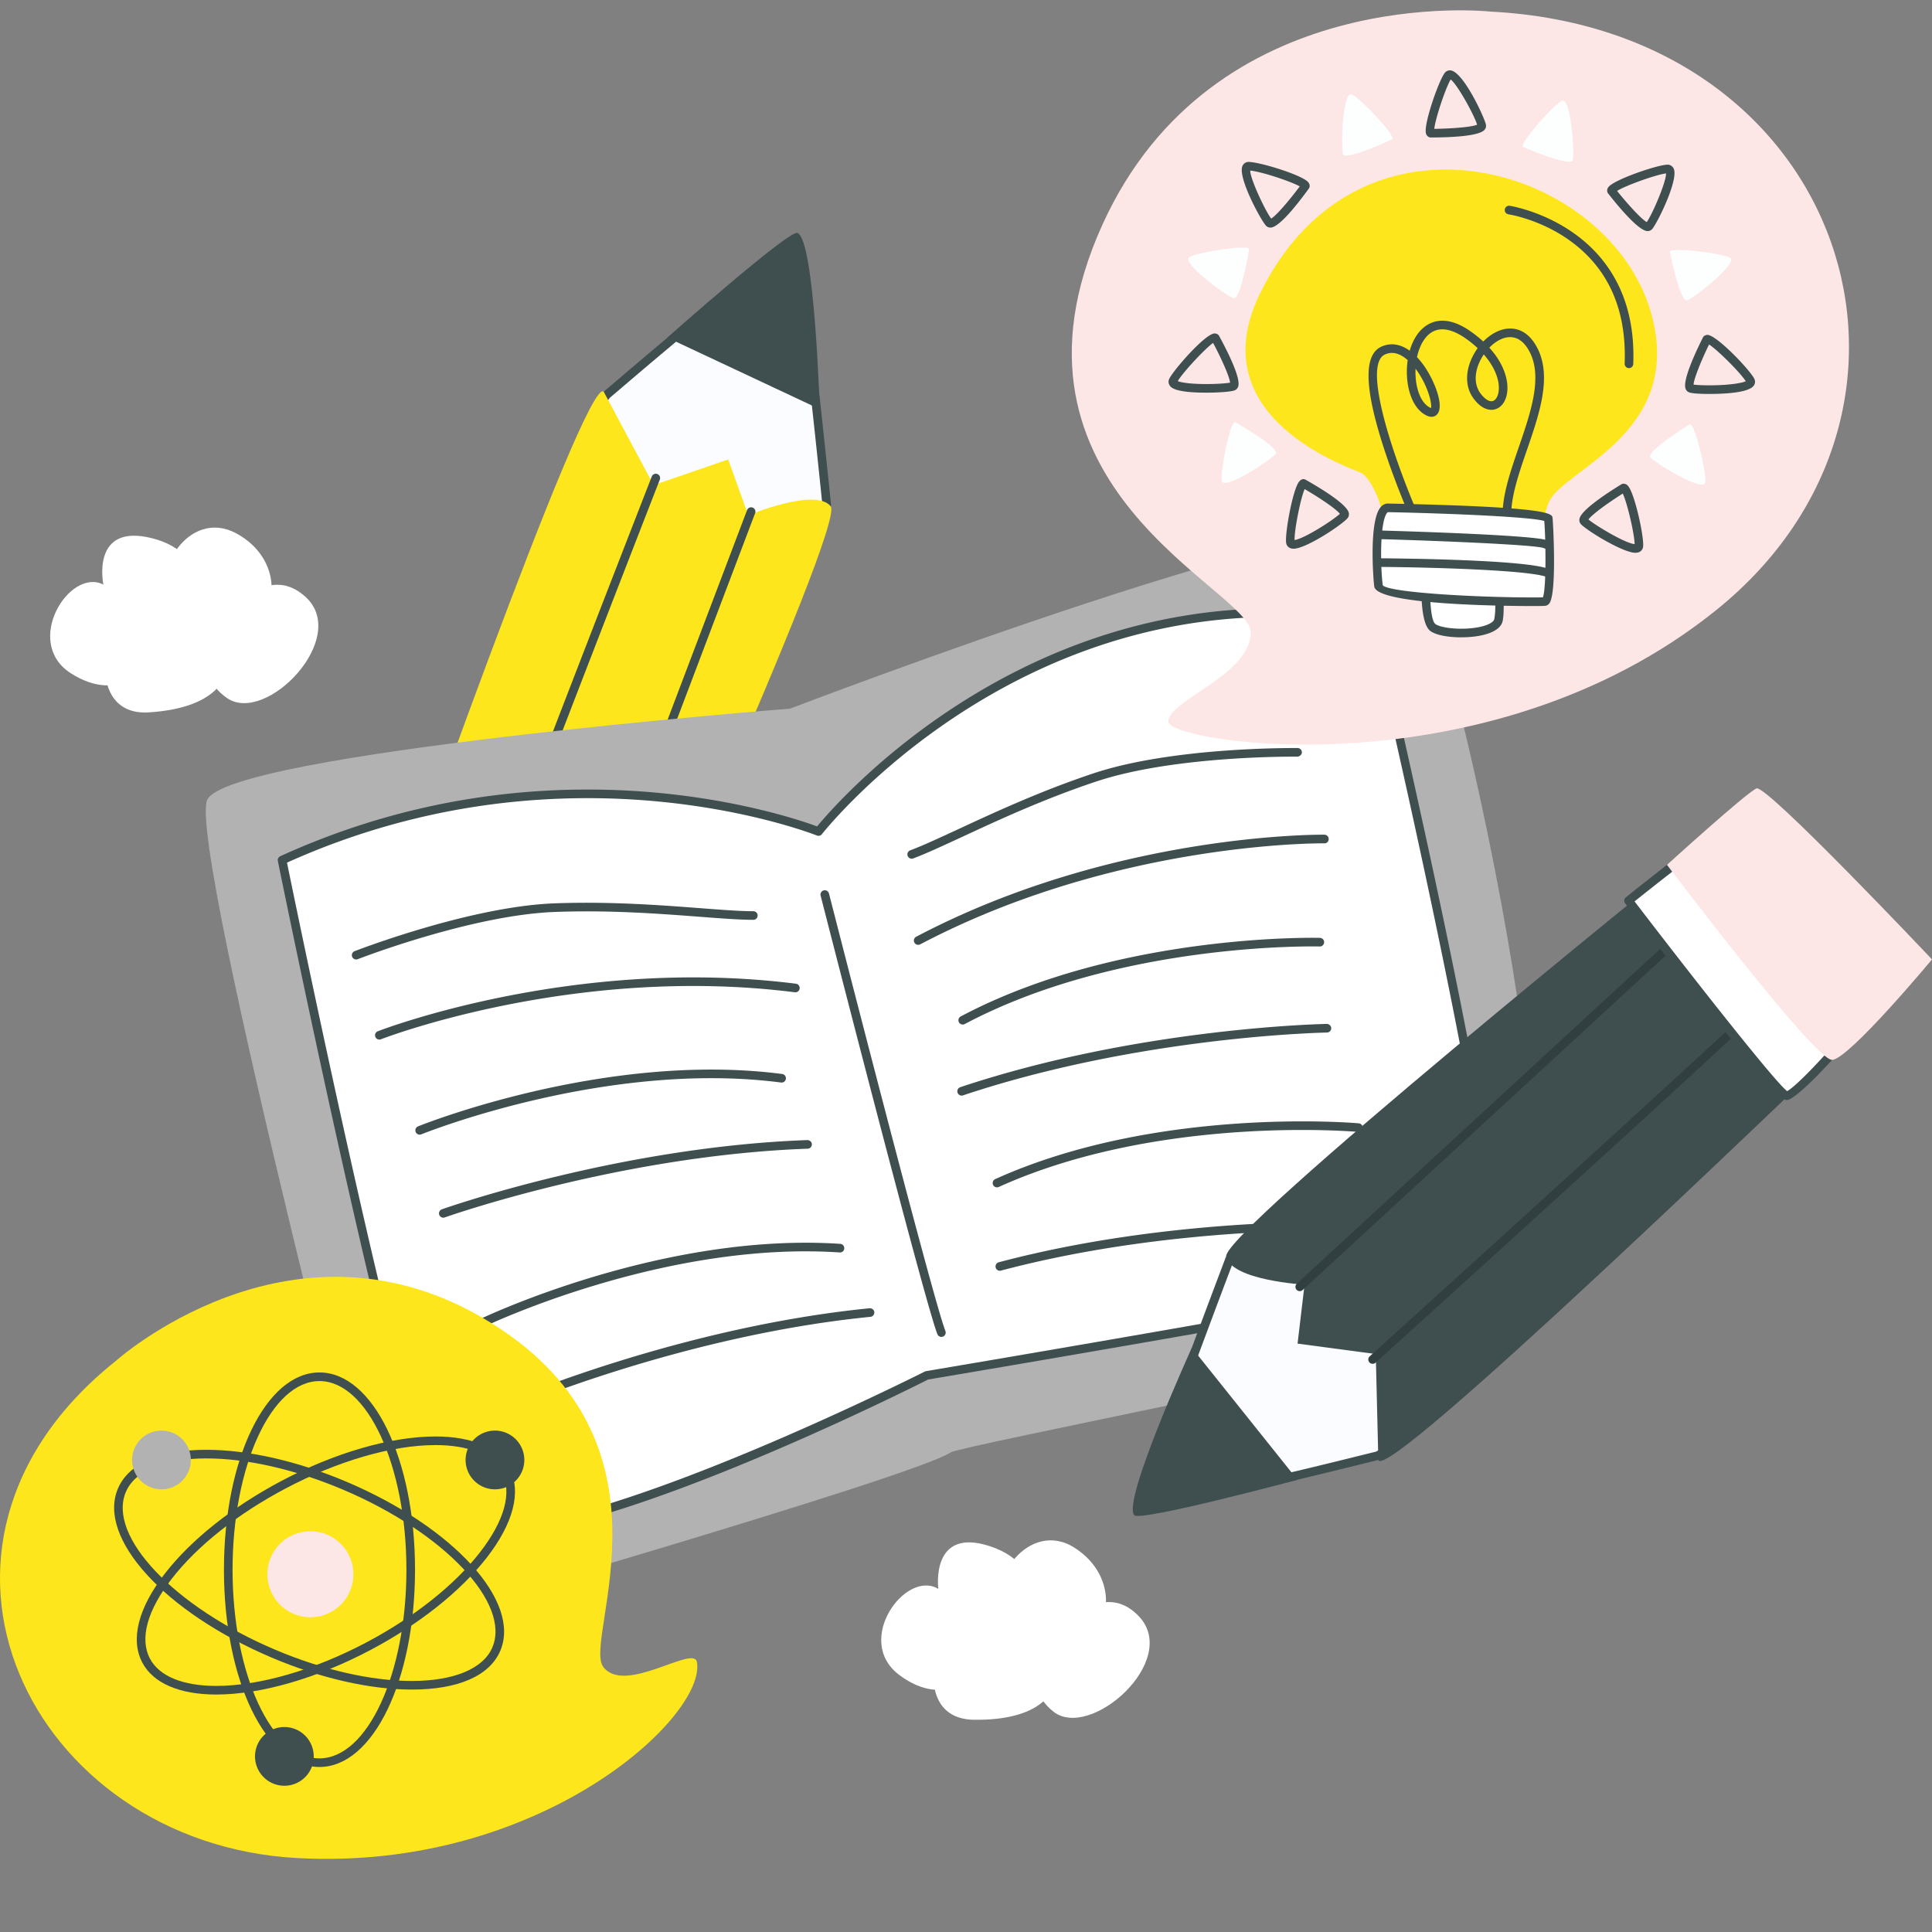 <svg width="194" height="194" fill="none" xmlns="http://www.w3.org/2000/svg"><rect width="100%" height="100%" fill="#808080" stroke="none"/><g clip-path="url(#clip0)"><path d="M39.182 96.422S59.114 41.144 60.983 39.59c1.869-1.553 18.358-15.939 18.973-14.4.616 1.539 3.055 25.482 3.055 25.482l-23.87 57.504-19.96-11.755z" fill="#FBFCFF"/><path d="M59.142 108.609a.428.428 0 01-.22-.06l-19.96-11.756a.433.433 0 01-.186-.52c2.043-5.668 20.027-55.433 21.931-57.016.237-.196.706-.598 1.349-1.147 11.05-9.44 16.34-13.467 17.69-13.467.287 0 .515.144.612.386.62 1.55 2.834 23.143 3.084 25.599a.435.435 0 01-.03.21l-23.87 57.504a.43.43 0 01-.4.267zM39.71 96.229l19.222 11.323L82.57 50.607c-.942-9.244-2.463-23.095-2.962-25.08-.99.241-4.825 2.848-16.99 13.24-.648.553-1.12.958-1.359 1.155C59.873 41.25 47.661 74.191 39.71 96.23z" fill="#3F4E4F"/><path d="M82.31 41.084L67.007 33.9s12.191-10.814 13.06-10.51c1.736.607 2.243 17.694 2.243 17.694z" fill="#3F4E4F"/><path d="M60.625 39.342l5.004 9.371 7.49-2.578 2.022 5.609s6.73-2.818 8.27-.907c1.538 1.91-23.207 56.093-23.207 56.093s-22.718-9.244-21.883-11.305c.836-2.061 20.531-58.226 22.304-56.283z" fill="#FDE61B"/><path d="M45.293 102.398l-.042-.001a.423.423 0 01-.389-.445c.09-1.465 18.496-48.74 20.594-54.125a.433.433 0 01.806.314c-5.639 14.472-20.32 52.362-20.538 53.876a.445.445 0 01-.431.381zm8.705 5.923a.433.433 0 01-.405-.585L75.024 51.2a.433.433 0 01.809.306l-21.43 56.535a.432.432 0 01-.404.28z" fill="#3F4E4F"/><path d="M62.384 100.775S41.26 90.023 40.35 90.369c-.91.347-4.764 13.866-3.474 15.058 1.29 1.192 17.91 10.011 19.48 7.452 1.57-2.559 6.03-12.104 6.03-12.104z" fill="#fff"/><path d="M55.111 113.774c-4.353 0-17.319-6.912-18.53-8.03-.236-.218-.787-.727.031-4.952.575-2.966 2.541-10.432 3.583-10.828a.817.817 0 01.212-.036c1.543 0 18.741 8.715 22.173 10.462a.432.432 0 01.196.568c-.183.39-4.487 9.596-6.052 12.147-.273.444-.815.669-1.613.669zM40.476 90.801c-.913 1.064-4.2 13.277-3.305 14.31.992.917 13.762 7.799 17.94 7.799.464 0 .775-.091.876-.258 1.363-2.22 4.983-9.884 5.828-11.681-7.709-3.918-19.85-9.908-21.339-10.17z" fill="#3F4E4F"/><path d="M61.597 105.839S39.815 94.776 38.322 95.624c-1.493.849-4.157 12.794-4.157 12.794s21.986 9.024 22.695 8.193c.709-.83 4.737-10.772 4.737-10.772z" fill="#FDE7E6"/><path d="M94.219 159.549s-.831-6.31 5.242-4.268c6.074 2.042 4.095 7.819 1.779 5.842-2.315-1.977 2.029-8.682 6.677-5.697 4.648 2.986 3.608 8.78.312 9.207-3.297.428 1.995-6.746 6.148-2.315 4.153 4.43-4.914 12.506-8.622 9.537-3.709-2.97-.807-7.763.083-4.842.89 2.921-1.509 5.786-8.086 5.673-6.577-.114-3.584-10.232-1.285-7.287 2.3 2.946-1.517 6.27-6.157 2.8-4.639-3.47.654-10.643 3.909-8.65zM10.38 58.7s-1.304-6.229 4.905-4.65c6.21 1.579 4.672 7.489 2.214 5.692-2.458-1.797 1.37-8.81 6.23-6.183 4.858 2.627 4.258 8.482 1.003 9.157-3.255.674 1.482-6.877 5.957-2.772 4.474 4.105-3.96 12.841-7.88 10.16-3.922-2.683-1.389-7.68-.282-4.835 1.107 2.846-1.07 5.883-7.636 6.265-6.566.382-4.343-9.933-1.83-7.169 2.515 2.764-1.04 6.366-5.928 3.255-4.888-3.11-.15-10.662 3.246-8.92z" fill="#fff"/><path d="M79.341 71.156s59.49-22.784 62.022-17.088c5.56 12.51 19.38 76.323 9.493 79.426-9.887 3.104-54.427 11.709-55.377 12.341-3.745 2.497-56.184 17.587-56.184 17.587S18.8 85.059 20.8 80.332c2-4.726 58.541-9.176 58.541-9.176z" fill="#B2B2B2"/><path d="M82.19 83.498s20.899-27.036 55.649-21.14c0 0 15.115 64.078 11.751 65.441-3.363 1.363-56.53 10.309-56.53 10.309s-44.737 22.651-49.03 13.547c-4.292-9.104-15.705-65.287-15.705-65.287 28.642-13.058 53.864-2.87 53.864-2.87z" fill="#fff"/><path d="M49.184 154.245c-2.926 0-4.791-.809-5.544-2.406-4.266-9.045-15.272-63.089-15.74-65.385a.434.434 0 01.245-.48c9.742-4.44 20.13-6.693 30.876-6.693 12.364 0 21.306 3.065 23.029 3.702 2.02-2.45 18.924-21.897 45.946-21.897 3.266 0 6.602.285 9.915.847.171.03.309.158.349.326.037.16 3.818 16.211 7.139 32.222 6.79 32.731 5.145 33.399 4.354 33.719-3.34 1.353-53.597 9.825-56.556 10.323-1.938.979-31.353 15.722-44.013 15.722zM28.819 86.62c.958 4.692 11.555 56.264 15.604 64.851.598 1.267 2.2 1.909 4.762 1.909 12.61 0 43.372-15.5 43.68-15.658a.453.453 0 01.124-.04c.531-.09 53.159-8.954 56.44-10.284 1.954-1.857-6.258-40.524-11.944-64.66a58.543 58.543 0 00-9.489-.787c-28.257 0-45.295 21.593-45.464 21.811a.433.433 0 01-.504.137c-.093-.038-9.459-3.753-23.007-3.753-10.505 0-20.665 2.178-30.203 6.474z" fill="#3F4E4F"/><path d="M94.53 134.244a.433.433 0 01-.401-.272c-1.262-3.154-11.3-42.37-11.726-44.038a.432.432 0 01.838-.215c.104.408 10.45 40.829 11.69 43.932a.433.433 0 01-.4.593z" fill="#3F4E4F"/><path d="M35.766 95.913s11.394-4.457 19.938-4.774c8.544-.316 16.146.791 19.943.791" fill="#fff"/><path d="M35.766 96.346a.432.432 0 01-.158-.835c.115-.045 11.56-4.487 20.08-4.803 5.547-.204 10.603.178 14.665.488 2.129.162 3.968.303 5.294.303a.432.432 0 110 .864c-1.359 0-3.213-.14-5.36-.305-4.04-.307-9.07-.691-14.568-.486-8.37.31-19.683 4.699-19.796 4.744a.428.428 0 01-.157.03z" fill="#3F4E4F"/><path d="M38.095 103.956s19.303-7.595 41.77-4.747l-41.77 4.747z" fill="#fff"/><path d="M38.095 104.388a.432.432 0 01-.158-.835c.194-.078 19.664-7.6 41.983-4.774.236.03.404.247.374.483a.427.427 0 01-.483.376c-22.1-2.803-41.365 4.644-41.558 4.719a.419.419 0 01-.158.031z" fill="#3F4E4F"/><path d="M48.402 132.839s17.972-8.705 35.943-7.507l-35.943 7.507z" fill="#fff"/><path d="M48.403 133.272a.432.432 0 01-.19-.821c.181-.088 18.28-8.748 36.16-7.55a.433.433 0 01.403.46.422.422 0 01-.46.403c-17.652-1.185-35.547 7.379-35.726 7.466a.43.43 0 01-.187.042z" fill="#3F4E4F"/><path d="M51.3 141.012s17.04-7.328 36.064-9.213L51.3 141.012z" fill="#fff"/><path d="M51.3 141.444a.433.433 0 01-.172-.829c.171-.074 17.32-7.377 36.193-9.247.24-.011.45.15.472.388a.433.433 0 01-.387.473c-18.741 1.856-35.766 9.107-35.936 9.179a.413.413 0 01-.17.036z" fill="#3F4E4F"/><path d="M42.14 113.504s18.484-7.557 36.345-5.231l-36.345 5.231z" fill="#fff"/><path d="M42.14 113.936a.432.432 0 01-.163-.832c.186-.077 18.796-7.574 36.563-5.26a.432.432 0 01-.111.857c-17.543-2.281-35.94 5.129-36.125 5.203a.41.41 0 01-.164.032z" fill="#3F4E4F"/><path d="M44.518 121.84s17.467-6.241 36.572-6.926l-36.572 6.926z" fill="#fff"/><path d="M44.518 122.271a.432.432 0 01-.146-.84c.176-.062 17.75-6.271 36.702-6.951.237.005.44.178.448.418a.432.432 0 01-.417.447c-18.815.674-36.268 6.839-36.442 6.9a.435.435 0 01-.145.026z" fill="#3F4E4F"/><path d="M130.293 75.546s-12.233-.182-20.346 2.516c-8.112 2.698-14.844 6.4-18.4 7.731" fill="#fff"/><path d="M91.546 86.226a.433.433 0 01-.151-.838c1.242-.464 2.915-1.24 4.853-2.138 3.696-1.713 8.295-3.845 13.563-5.598 8.089-2.69 20.368-2.535 20.489-2.538.239.003.429.2.426.44-.004.237-.227.4-.439.425-.122.001-12.255-.149-20.203 2.494-5.221 1.736-9.796 3.857-13.472 5.562-1.954.905-3.641 1.688-4.913 2.164a.436.436 0 01-.153.027z" fill="#3F4E4F"/><path d="M132.987 84.247s-20.74-.347-40.784 10.195l40.784-10.195z" fill="#fff"/><path d="M92.204 94.874a.431.431 0 01-.202-.815c19.91-10.472 40.784-10.25 40.992-10.243.239.004.429.2.426.44-.005.239-.188.442-.44.424-.21.005-20.867-.22-40.575 10.144a.43.43 0 01-.201.05z" fill="#3F4E4F"/><path d="M136.406 113.229s-19.882-1.854-36.294 5.566l36.294-5.566z" fill="#fff"/><path d="M100.112 119.227a.433.433 0 01-.179-.827c16.327-7.38 36.313-5.621 36.513-5.602a.433.433 0 01.391.47.44.44 0 01-.471.391c-.196-.018-19.962-1.757-36.076 5.529a.433.433 0 01-.178.039z" fill="#3F4E4F"/><path d="M137.398 123.159s-18.527-.891-37.005 4.011l37.005-4.011z" fill="#fff"/><path d="M100.393 127.602a.433.433 0 01-.111-.85c18.332-4.862 36.951-4.035 37.137-4.025a.433.433 0 01.412.453c-.012.239-.212.44-.453.41-.184-.006-18.678-.829-36.874 3.998a.428.428 0 01-.111.014z" fill="#3F4E4F"/><path d="M132.546 94.607s-19.96-.6-35.873 7.838l35.873-7.838z" fill="#fff"/><path d="M96.673 102.879a.432.432 0 01-.203-.814c15.833-8.395 35.886-7.897 36.088-7.889a.433.433 0 01-.026.865c-.2-.008-20.032-.498-35.656 7.787a.421.421 0 01-.203.051z" fill="#3F4E4F"/><path d="M133.241 103.248s-18.547.277-36.68 6.332l36.68-6.332z" fill="#fff"/><path d="M96.56 110.013a.433.433 0 01-.137-.843c17.99-6.006 36.625-6.351 36.811-6.354.222.005.435.188.439.426a.432.432 0 01-.426.439c-.184.003-18.691.347-36.55 6.31a.435.435 0 01-.136.022z" fill="#3F4E4F"/><path d="M11.591 136.688s17.31-15.611 36.691-4.464c20.951 12.05 10.145 32.308 12.294 35.157 2.148 2.849 9.084-2.25 9.403-.495.99 5.444-15.733 21.054-40.19 19.688-26.743-1.493-41.483-31.293-18.198-49.886z" fill="#FDE61B"/><path d="M32.08 177.43c-5.38 0-9.593-8.701-9.593-19.808s4.214-19.808 9.593-19.808c5.38 0 9.594 8.701 9.594 19.808S37.46 177.43 32.08 177.43zm0-38.751c-4.813 0-8.728 8.498-8.728 18.943 0 10.445 3.915 18.943 8.728 18.943 4.814 0 8.73-8.498 8.73-18.943 0-10.445-3.916-18.943-8.73-18.943z" fill="#3F4E4F"/><path d="M41.35 169.657c-4.19 0-9.182-1.139-14.057-3.206-10.765-4.565-17.553-12.021-15.452-16.974 1.066-2.513 4.221-3.897 8.886-3.897 4.19 0 9.182 1.139 14.057 3.206 10.765 4.565 17.553 12.02 15.453 16.973-1.066 2.513-4.222 3.898-8.887 3.898zm-20.623-23.212c-4.233 0-7.182 1.229-8.09 3.37-1.88 4.432 4.847 11.537 14.994 15.84 4.77 2.023 9.643 3.137 13.72 3.137 4.233 0 7.181-1.229 8.09-3.371 1.879-4.431-4.847-11.536-14.994-15.839-4.771-2.023-9.644-3.137-13.72-3.137z" fill="#3F4E4F"/><path d="M21.72 170.155c-3.697 0-6.334-1.137-7.426-3.2-1.23-2.322-.414-5.516 2.296-8.991 2.636-3.382 6.772-6.665 11.645-9.245 5.375-2.844 11.022-4.477 15.493-4.477 3.696 0 6.333 1.137 7.426 3.2 1.229 2.322.413 5.516-2.297 8.992-2.636 3.381-6.772 6.664-11.645 9.244-5.375 2.845-11.022 4.477-15.493 4.477zm22.008-25.049c-4.335 0-9.834 1.596-15.088 4.377-4.768 2.524-8.805 5.725-11.368 9.011-2.488 3.192-3.275 6.053-2.214 8.056.935 1.766 3.3 2.74 6.66 2.74 4.336 0 9.835-1.596 15.09-4.377 4.767-2.524 8.804-5.724 11.367-9.011 2.488-3.192 3.275-6.052 2.215-8.055-.936-1.767-3.302-2.741-6.662-2.741z" fill="#3F4E4F"/><path d="M31.168 162.396a4.317 4.317 0 100-8.635 4.317 4.317 0 000 8.635z" fill="#FDE7E6"/><path d="M16.215 149.549a2.948 2.948 0 100-5.896 2.948 2.948 0 000 5.896z" fill="#B2B2B2"/><path d="M28.5 179.314a2.948 2.948 0 10.002-5.895 2.948 2.948 0 00-.002 5.895zm21.201-29.765a2.948 2.948 0 100-5.896 2.948 2.948 0 000 5.896z" fill="#3F4E4F"/><path d="M183.146 105.137s-42.564 40.513-44.93 41.065c-2.366.552-23.549 6.037-23.411 4.386.138-1.652 8.672-24.155 8.672-24.155l47.082-40.742 12.587 19.446z" fill="#FBFCFF"/><path d="M115.743 151.329c-.644 0-1.007-.095-1.211-.316a.604.604 0 01-.158-.461c.139-1.664 7.823-21.963 8.699-24.272a.422.422 0 01.121-.173l47.081-40.742a.432.432 0 01.646.092l12.588 19.445a.432.432 0 01-.065.548c-4.366 4.155-42.719 40.61-45.13 41.173-.299.07-.899.218-1.719.422-5.172 1.282-17.285 4.284-20.852 4.284zm-.474-.895c.092.016.241.03.474.03 3.461 0 15.945-3.094 20.644-4.258.826-.205 1.43-.354 1.73-.425 1.835-.566 27.498-24.559 44.472-40.709l-12.124-18.728-46.622 40.345c-3.29 8.675-8.119 21.716-8.574 23.745z" fill="#3F4E4F"/><path d="M119.678 135.33l10.605 13.265s-15.741 4.214-16.382 3.554c-1.282-1.32 5.777-16.819 5.777-16.819zm18.726 11.264l-.258-10.63-7.852-1.046.702-5.921s-7.344-.423-7.865-2.82c-.521-2.398 45.919-39.847 45.919-39.847s16.18 18.434 14.51 19.903c-1.67 1.469-44.441 42.892-45.156 40.361z" fill="#3F4E4F"/><path d="M137.831 136.946a.427.427 0 01-.32-.143.43.43 0 01.03-.61c11.519-10.418 41.606-37.732 42.477-38.988a.441.441 0 01.593-.128.423.423 0 01.149.572c-.736 1.27-38.352 35.309-42.639 39.185a.43.43 0 01-.29.112zm-7.319-7.297a.433.433 0 01-.293-.751l44.466-40.967a.433.433 0 01.586.637l-44.466 40.967a.433.433 0 01-.293.114z" fill="#323F40"/><path d="M163.532 90.441s14.893 19.488 15.863 19.585c.97.098 10.466-10.267 9.846-11.91-.621-1.643-13.331-16.703-15.88-15.116-2.55 1.586-9.829 7.441-9.829 7.441z" fill="#fff"/><path d="M179.409 110.46a.585.585 0 01-.058-.004c-.955-.096-9.317-10.794-16.162-19.752a.431.431 0 01.072-.6c.299-.24 7.329-5.89 9.871-7.471.195-.121.424-.182.683-.182 3.705 0 15.253 13.982 15.83 15.512.142.376.125 1.068-1.28 3.1-2.203 3.185-7.824 9.397-8.956 9.397zm-15.276-19.946c5.41 7.071 13.99 18.024 15.316 19.049 1.511-.74 9.72-9.99 9.386-11.298-.578-1.531-12.013-14.95-15.02-14.95a.423.423 0 00-.226.052c-2.191 1.363-8.009 5.99-9.456 7.147z" fill="#3F4E4F"/><path d="M167.391 86.843s14.866 19.674 16.581 19.584c1.715-.09 10.028-10.09 10.028-10.09s-16.62-17.594-17.626-17.17c-1.005.426-8.983 7.676-8.983 7.676zM149.698 1.167s-27.871-3.113-38.993 21.38c-12.023 26.477 14.992 36.695 14.891 40.987-.102 4.293-8.242 6.769-8.292 8.915-.051 2.146 32.097 7.295 55.044-11.2 25.09-20.22 13.153-58.246-22.65-60.082z" fill="#FDE7E6"/><path d="M165.928 31.928c2.929 11.729-8.949 15.203-10.387 18.47-1.438 3.269.35 5.225-1.817 5.135-2.166-.09-15.122-1.231-14.906-2.958.217-1.728-1.223-4.582-2.072-5.052-.848-.47-16.356-5.365-10.272-17.947 10.021-20.725 35.666-12.82 39.454 2.352z" fill="#FDE61B"/><path d="M143.362 55.054s-.698 7.118.536 7.97c1.234.854 6.238.76 6.569-.763.33-1.523-.148-7.452-1.076-7.624-.928-.172-6.163-1.192-6.029.417z" fill="#fff"/><path d="M146.718 63.996c-1.363 0-2.509-.23-3.066-.615-1.338-.926-.89-6.64-.72-8.369-.026-.22.066-.49.263-.705.363-.395 1.053-.579 2.172-.579 1.512 0 3.402.354 4.024.47a.903.903 0 01.632.425c.852 1.282 1.156 6.398.866 7.73-.263 1.212-2.327 1.643-4.171 1.643zm-1.351-9.402c-1.17 0-1.471.228-1.537.3-.028.03-.043.06-.037.125-.324 3.38-.281 7.213.351 7.65.4.277 1.434.463 2.574.463 1.951 0 3.223-.489 3.326-.962.349-1.607-.213-6.67-.791-7.13-.623-.104-2.454-.446-3.886-.446zm-2.707-.825a.433.433 0 01-.394-.254c-.019-.041-1.893-4.174-3.29-8.464-1.973-6.054-2.067-9.401-.286-10.232.929-.433 1.921-.285 2.866.398a5.412 5.412 0 01.779-1.66c.577-.803 2.253-2.442 5.335-.282.476.333.897.675 1.269 1.02.807-.822 1.806-1.327 2.733-1.305.798.007 1.924.37 2.751 2.06 1.402 2.869.136 6.55-1.089 10.11-.98 2.846-1.904 5.533-1.481 7.655a.432.432 0 11-.848.17c-.469-2.352.492-5.147 1.51-8.106 1.168-3.394 2.375-6.903 1.131-9.448-.35-.715-.977-1.567-1.982-1.576-.71-.016-1.471.395-2.115 1.055 1.598 1.759 1.99 3.53 1.758 4.695-.159.808-.627 1.374-1.251 1.514-.411.09-1.227.067-2.101-1.118-.825-1.118-.85-2.702-.067-4.237.145-.285.311-.555.491-.806a10.931 10.931 0 00-1.206-.975c-1.237-.867-2.961-1.559-4.137.08-.355.493-.603 1.122-.749 1.8.259.272.513.586.757.94 1.018 1.478 2.041 4.05 1.23 4.838-.24.231-.68.39-1.429-.162-1.269-.935-1.8-3.234-1.492-5.318-.629-.556-1.438-.962-2.298-.558-2.397 1.119 1.18 11.36 3.998 17.554a.432.432 0 01-.393.612zm-.52-16.743c-.071 1.557.35 3.118 1.218 3.758.166.122.272.17.33.19.143-.465-.367-2.394-1.548-3.948zm6.853-1.434a5.271 5.271 0 00-.335.565c-.631 1.237-.634 2.483-.007 3.331.419.57.873.868 1.217.787.279-.063.501-.376.592-.838.197-.994-.223-2.427-1.467-3.845z" fill="#3F4E4F"/><path d="M139.351 50.994s16.017.333 16.12 1.072c.103.74.392 8.232-.347 8.335-.739.103-16.495-.085-16.701-1.563-.205-1.479-.478-7.769.928-7.844z" fill="#fff"/><path d="M153.986 60.856c-2.625 0-15.732-.095-15.991-1.959-.102-.731-.544-6.534.623-7.95.248-.3.523-.375.71-.385 16.418.34 16.511 1.005 16.571 1.445.045.316.457 7.55-.322 8.58a.587.587 0 01-.394.242c-.13.018-.533.027-1.197.027zm-14.644-9.43c.014 0-.022.029-.057.07-.757.92-.672 5.566-.433 7.28.665.723 9.271 1.215 15.135 1.215.494 0 .787-.006.942-.011.37-.947.271-6.251.136-7.667-1.236-.39-8.871-.745-15.723-.887z" fill="#3F4E4F"/><path d="M138.704 53.707s15.611.45 16.525.955l-16.525-.955z" fill="#fff"/><path d="M155.23 55.094a.44.44 0 01-.21-.055c-.786-.335-10.434-.73-16.328-.9a.432.432 0 01-.42-.446c.006-.238.198-.412.444-.42 3.687.107 15.789.493 16.723 1.01a.432.432 0 01-.209.81z" fill="#3F4E4F"/><path d="M138.187 56.488s15.626.116 17.454 1.127l-17.454-1.127z" fill="#fff"/><path d="M155.641 58.049a.44.44 0 01-.21-.054c-1.27-.703-10.851-1.026-17.088-1.072a.418.418 0 01-.414-.434c.002-.237.021-.432.258-.432h.003c1.611.011 15.623.113 17.494 1.148a.4.4 0 01.157.563c-.078.143-.049.28-.2.28zm-11.977-44.245a.442.442 0 01-.194-.046.555.555 0 01-.289-.389c-.222-.94 1.271-5.22 1.881-6.034a.655.655 0 01.533-.272c1.308 0 3.535 4.889 3.62 5.485a.612.612 0 01-.151.49c-.577.666-3.631.766-5.4.766zm2.004-5.821c-.536.897-1.547 3.965-1.645 4.954 1.799-.019 3.772-.18 4.3-.417-.28-.945-1.974-4.037-2.655-4.537z" fill="#3F4E4F"/><path d="M152.914 14.753s4.807 2.069 5.008 1.324c.201-.744-.177-6.484-1.122-5.941-.946.542-4.2 4.245-3.886 4.617z" fill="#FDFFFF"/><path d="M165.441 23.203c-.876 0-2.861-2.37-3.966-3.781a.436.436 0 01-.084-.181.556.556 0 01.129-.469c.603-.753 4.894-2.216 5.911-2.237a.67.67 0 01.64.417c.495 1.161-1.725 5.587-2.185 6.067a.611.611 0 01-.445.184zm-3.063-4.033c1.124 1.404 2.467 2.86 2.98 3.13.57-.802 1.962-4.044 1.936-4.888-1.034.13-4.076 1.226-4.916 1.758z" fill="#3F4E4F"/><path d="M167.676 25.279s1.018 5.132 1.745 4.877c.727-.255 5.244-3.818 4.262-4.29-.983-.472-5.878-1.058-6.007-.587z" fill="#FDFFFF"/><path d="M171.605 39.556h-.001c-.459 0-1.57-.014-1.969-.147a.611.611 0 01-.372-.355c-.336-.816.943-3.59 1.737-5.171a.434.434 0 01.127-.152.66.66 0 01.321-.104c.908 0 4.251 3.49 4.708 4.407a.66.66 0 01-.026.652c-.446.72-2.707.87-4.525.87zm-1.546-.937c.249.036.764.073 1.545.073 2.021 0 3.305-.226 3.697-.41-.564-.885-2.849-3.158-3.688-3.69-.786 1.612-1.525 3.441-1.554 4.027z" fill="#3F4E4F"/><path d="M169.701 42.594s-4.46 2.736-3.968 3.33c.492.593 5.402 3.592 5.503 2.506.102-1.085-1.049-5.878-1.535-5.836z" fill="#FDFFFF"/><path d="M164.22 55.507c-1.282 0-5.004-2.308-5.493-2.897a.61.61 0 01-.128-.498c.144-.87 2.695-2.552 4.203-3.476a.422.422 0 01.188-.063.58.58 0 01.476.207c.679.746 1.623 5.075 1.527 6.1-.027.29-.245.627-.773.627zm-4.716-3.343c.672.57 3.628 2.372 4.634 2.474-.015-1.052-.757-4.184-1.189-5.076-1.52.955-3.114 2.12-3.445 2.602z" fill="#3F4E4F"/><path d="M139.818 13.972s-4.732 2.235-4.959 1.498c-.227-.737-.05-6.486.914-5.977.964.51 4.345 4.096 4.045 4.48z" fill="#FDFFFF"/><path d="M127.569 22.854a.605.605 0 01-.426-.17c-.48-.466-2.858-4.822-2.393-5.993a.664.664 0 01.622-.431c1.108 0 5.374 1.307 5.989 2.033.151.178.16.347.141.459a.424.424 0 01-.077.183c-1.3 1.788-3.025 3.92-3.856 3.92zm-2.03-5.723c.004.845 1.508 4.035 2.105 4.816.503-.287 1.794-1.787 2.868-3.23-.842-.483-3.864-1.495-4.973-1.586z" fill="#3F4E4F"/><path d="M125.432 25.007s-.838 5.165-1.574 4.935c-.736-.23-5.374-3.633-4.408-4.138.965-.507 5.836-1.262 5.982-.797z" fill="#FDFFFF"/><path d="M121.135 39.429c-3.216 0-3.561-.536-3.691-.738a.657.657 0 01-.041-.64c.371-.816 3.616-4.569 4.572-4.569a.65.65 0 01.303.093.43.43 0 01.133.148c.847 1.552 2.224 4.28 1.916 5.107a.613.613 0 01-.359.369c-.426.158-1.767.23-2.833.23zm-2.87-1.161c.317.137 1.227.296 2.87.296 1.116 0 2.012-.073 2.381-.14-.049-.586-.857-2.4-1.703-3.987-.753.513-3.008 2.916-3.548 3.831z" fill="#3F4E4F"/><path d="M124.013 42.381s4.552 2.58 4.081 3.19c-.471.61-5.273 3.777-5.412 2.696-.139-1.08.844-5.911 1.331-5.886z" fill="#FDFFFF"/><path d="M129.897 55.099c-.497 0-.713-.31-.751-.601-.127-.985.676-5.425 1.323-6.161.259-.292.488-.249.65-.156 1.539.871 4.147 2.464 4.321 3.328a.611.611 0 01-.111.502c-.484.627-4.166 3.088-5.432 3.088zm1.107-5.987c-.402.907-1.034 4.064-1.011 5.115.962-.128 3.867-1.988 4.546-2.632-.344-.468-1.981-1.58-3.535-2.483zm32.567-12.148h-.017a.433.433 0 01-.416-.45c.211-5.487-1.686-9.676-5.639-12.452-2.957-2.075-5.999-2.538-6.03-2.542a.432.432 0 01.125-.856c.129.019 12.94 2.047 12.408 15.885a.43.43 0 01-.431.415z" fill="#3F4E4F"/></g><defs><clipPath id="clip0"><path fill="#fff" d="M0 0h194v194H0z"/></clipPath></defs></svg>